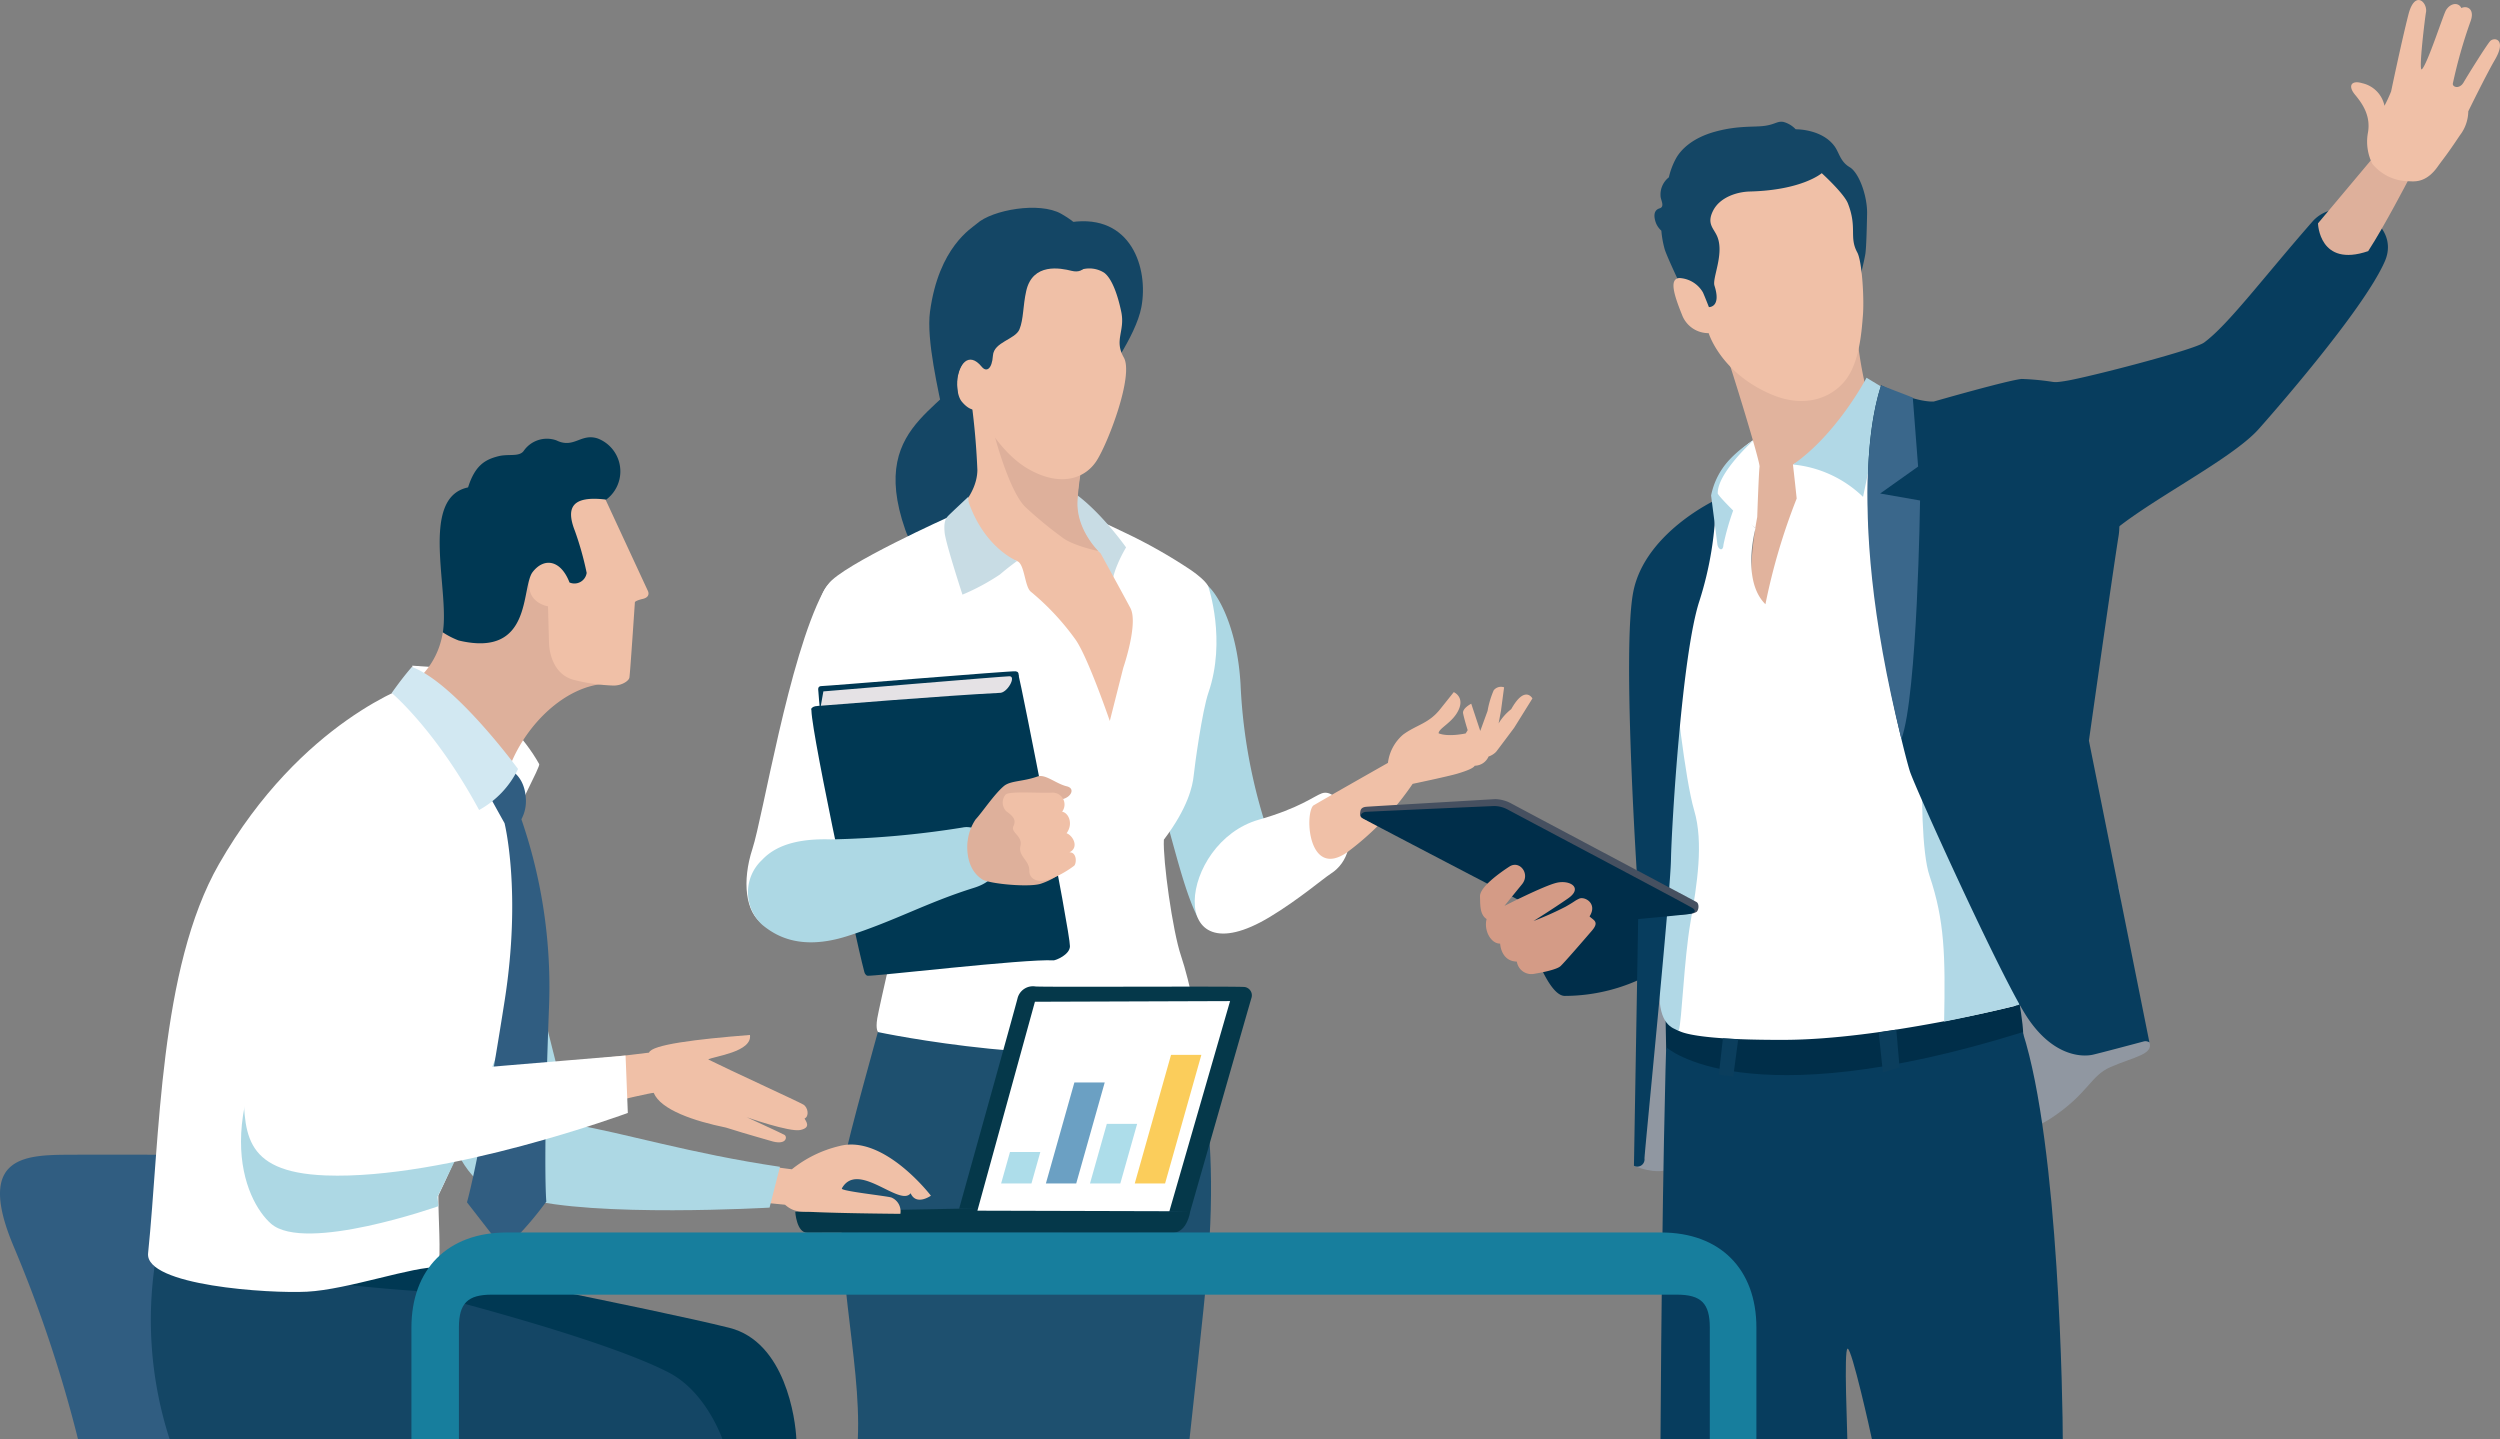 <svg xmlns="http://www.w3.org/2000/svg" xmlns:xlink="http://www.w3.org/1999/xlink" width="376" height="216.486" viewBox="0 0 376 216.486"><rect x="0" y="0" width="376" height="216.486" fill="#808080" stroke="none"/><defs><clipPath id="a"><rect width="376" height="216.487" fill="none"/></clipPath><clipPath id="b"><path d="M548.616,320.1a13.881,13.881,0,0,0-2.624,1.892S529.7,329.308,527.631,332.2c-5.969,7.274,5.392,30.839,6.063,32.052s6.423,10.49,5.79,13.283c-.892,3.937-4.2,18.221-4.491,19.976s.139,2.081.139,2.081,28.583,6.089,48.023,1.673c.611-.956-1.2-9.382-2.474-13.128s-2.749-14.406-2.586-17.488c3.64-4.811,4.328-8.086,4.483-9.623s1.273-9.73,2.223-12.5c2.707-7.882.014-15.83.014-15.83s-.031-.767-2.63-2.583a77.38,77.38,0,0,0-9.956-5.642c-1.135-.542-4.719-2.262-5.9-2.738-2.941-1.182-4.34-2.628-7.028-2.853-.721-.061-1.421-.087-2.1-.087a32.6,32.6,0,0,0-8.585,1.3" transform="translate(-525.903 -318.8)" fill="none"/></clipPath><linearGradient id="c" x1="-1.016" y1="1.413" x2="-1.014" y2="1.413" gradientUnits="objectBoundingBox"><stop offset="0" stop-color="#9ed1e2"/><stop offset="1" stop-color="#fff"/></linearGradient><clipPath id="d"><path d="M492.066,375.232c-5.184,9.869-9.04,33.734-10.631,38.613s-1.075,9.581,1.589,11.346c2.2,1.454,6.066.644,10.345-2.589,5.652-12.563,10.6-28.848,8.232-37.472-1.782-6.494-4.759-11.728-7.271-11.728-.824,0-1.6.563-2.263,1.83" transform="translate(-480.537 -373.402)" fill="none"/></clipPath><linearGradient id="e" x1="-4.63" y1="2.43" x2="-4.621" y2="2.43" xlink:href="#c"/><clipPath id="g"><path d="M135.076,431.761s-16.783,5.381-29.2,27.059c-8.981,15.686-8.888,41.337-10.659,58.53-.5,4.887,18.233,6.081,23.911,5.785,6.175-.321,16.115-3.887,19.731-3.662.434-1.93-.009-7.674.015-10.815,4.824-9.987,10.484-25.671,13.435-33.436,2.6-6.839.536-17.934-1.75-23.677-.145-.369,3.672-7.415,3.483-7.755-4.534-8.176-15.193-14.539-15.193-14.539l-3.9-.272Z" transform="translate(-95.212 -428.978)" fill="none"/></clipPath><linearGradient id="h" x1="0.035" y1="1.218" x2="0.037" y2="1.218" gradientUnits="objectBoundingBox"><stop offset="0" stop-color="#a3ccdc"/><stop offset="1" stop-color="#fff"/></linearGradient></defs><g clip-path="url(#a)"><path d="M593.9,723.227c2-18.323,2.654-24.261,3-29.94.8-13.114-.64-21.081-.64-21.081l-1.484-10.4-47.54-.569s-4.846,17.32-5.182,19.784c-2.044,15.018,2.543,29.951,1.959,42.2Z" transform="translate(-415.001 -506.744)" fill="#1e506f"/><path d="M588.43,222.852c-2.319,8.692-16.464,9.674-10.5,26.737,4.11,11.753,18.884-.4,20.5-6.1s-8.37-26.755-10-20.634" transform="translate(-441.784 -169.936)" fill="#144665"/><path d="M761.911,419.739a81.382,81.382,0,0,1-6.372-28.165c-.481-8.411-3.325-13.513-5.036-14.914a6.119,6.119,0,0,0-1.031,1.763c-1.6,3.547-8.208,25.645-6.869,28.474,1.969,4.162,3.8,14.281,6.35,19.45s15.544-.814,12.958-6.608" transform="translate(-568.96 -288.654)" fill="#add8e4"/><path d="M788.181,510.35c-1.186.417-3.336,2.221-9.494,3.973-12.05,3.428-14.221,24.207,1.666,14.623,4.312-2.6,8.059-5.8,9.121-6.476,5.628-3.578,1.837-13.219-1.293-12.119" transform="translate(-589.358 -391.042)" fill="#fff"/><path d="M843.376,459.958c1.616-.967,11.257-6.434,11.257-6.434a6.658,6.658,0,0,1,2.277-4.247c2-1.477,3.826-1.64,5.554-3.8,1.005-1.255,2.068-2.593,2.068-2.593s1.653.69.721,2.692c-.887,1.905-2.986,2.726-3,3.5,1.456.6,4.078.018,4.078.018l.294-.492s-.506-1.6-.686-2.517c-.151-.773,1.222-1.458,1.222-1.458l1.358,4.095,1.1-3.015a13.284,13.284,0,0,1,.924-3.1,1.4,1.4,0,0,1,1.559-.445l-.469,3.53-.357,1.9a7.749,7.749,0,0,1,1.9-2.148c2.065-3.688,3.189-1.612,3.189-1.612l-2.758,4.428s-2.363,3.162-2.712,3.607a2.816,2.816,0,0,1-1.129.7,2.3,2.3,0,0,1-2.079,1.385c-.2.365-1.143.75-2.567,1.179s-6.771,1.547-6.771,1.547a42.513,42.513,0,0,1-9.861,10.3c-5.758,4-6.417-5.526-5.107-7.019" transform="translate(-645.887 -338.787)" fill="#f0c0a7"/></g><g transform="translate(122.853 74.44)"><g clip-path="url(#b)"><rect width="100.042" height="108.028" transform="matrix(0.871, -0.491, 0.491, 0.871, -41.425, 20.977)" fill="url(#c)"/></g></g><g transform="translate(112.269 87.217)"><g clip-path="url(#d)"><rect width="24.122" height="53.244" transform="translate(-0.692 0)" fill="url(#e)"/></g></g><g clip-path="url(#a)"><path d="M522.4,439.389c.914.054,30.369-5.21,31.075-5.046.426,1.5,7.756,38.591,7.739,40.832-.01,1.28-2.161,2.142-2.482,2.122-4.219-.259-27.308,2.461-27.963,2.308-.06-.014-.346-.066-.487-.6-1.506-5.7-8.717-39.666-7.881-39.617" transform="translate(-400.295 -332.857)" fill="#003853"/><path d="M523.9,434.324c.964-.012,28.426-2.305,29.162-2.221s.471.9.055,1.722c-.493.969-.585,1.7-1.055,2.108-.314.406-.9.37-1.237.374-4.45.053-27.022,1.9-27.723,1.929-.752.033-1.109-.657-.188-.873.061-.014.6-.07.67-.08,0,0-.128-1.27-.179-2.116-.057-.448-.082-.836.494-.843" transform="translate(-400.319 -331.141)" fill="#003853"/><path d="M555.225,437.811c-7.763.381-26.848,1.933-26.848,1.933l.38-2.156s26.88-2.255,27.981-2.277-.341,2.6-1.513,2.5" transform="translate(-404.923 -333.601)" fill="#e5e2e5"/><path d="M483.6,537.335c2.483-2.66,6.492-3.2,10.361-3.087a141.055,141.055,0,0,0,19.81-1.787c3.888-.825,8.905,6.822,1.725,9.064s-11.911,4.988-19.075,7.27c-7.137,2.273-10.854-.115-12.768-1.675a6.649,6.649,0,0,1-.052-9.785" transform="translate(-368.984 -408.004)" fill="#add8e4"/><path d="M622.706,509.353a7.278,7.278,0,0,1,1.206-3.315c.926-.967,2.734-3.711,4.216-4.98,1.008-.864,2.851-.664,5.085-1.463,1.174-.42,2.771,1.088,4.4,1.475,1.358.322.625,1.72-.78,1.961a29.96,29.96,0,0,1-3.608-.146c-1.987-.173-.88.726-.88.726s6.552,8.342,5.2,9.892a10.811,10.811,0,0,1-3.682,2.166c-1.613.672-7.883.077-8.935-.585-2.813-1.771-2.229-5.732-2.229-5.732" transform="translate(-477.174 -382.81)" fill="#deb09b"/><path d="M655.483,519.125c1.487-.725.573-2.5-.421-2.875,1.054-1.453.283-3.085-.674-3.239a1.79,1.79,0,0,0-1.588-2.862c-2.037.085-6.3-.255-6.895.278a1.852,1.852,0,0,0,.082,2.511c1.014.753,1.538,1.239,1.082,2.246s1.408,1.418,1.05,2.987,1.344,2.1,1.334,3.7,1.846,1.9,3.393,1.172a14.562,14.562,0,0,0,3.372-1.919c.381-.442.365-2.041-.735-2" transform="translate(-494.646 -390.931)" fill="#f0c0a7"/><path d="M684.531,322.094a20.45,20.45,0,0,0-1.367,2.756,11.822,11.822,0,0,0-.814,3.083s-9.963-11.671-10.105-13.237,2.186-2.078,2.9-1.733c4.487,2.179,9.391,9.131,9.391,9.131" transform="translate(-515.172 -239.761)" fill="#c8dce4"/><path d="M638.02,301.178s-3.347-9.765-5.2-12.3a38.054,38.054,0,0,0-6.7-7.159c-.925-.793-.906-4.212-2.05-4.583-3.329-1.079-6.789-2.162-8.177-4.21s-1.146-2.977-1.146-2.977,3.286-2.8,3.357-6.469a109.576,109.576,0,0,0-1.139-11.973l18.789,1.387s-2.465,10.716-2.666,15.255,3.559,7.836,3.559,7.836,3.238,5.888,4.469,8.207-1.069,8.987-1.069,8.987Z" transform="translate(-471.105 -192.744)" fill="#f0c0a7"/><path d="M650,281.792a60.384,60.384,0,0,1-5.306-4.379c-2.51-2.324-4.765-11.06-4.765-11.06l14.741-3.95s-2.016,9.876-2.2,14.112,3.113,7.45,3.113,7.45-3.987-.81-5.579-2.173" transform="translate(-490.413 -201.094)" fill="#deb09b"/><path d="M630.691,163.469s4.884-6.5,5.718-10.979c1.093-5.871-1.552-14.043-10.543-12.772-3.778-2.964-13.873,1.14-16.566,6.635-2.474,5.049-3.557,10.782-2.4,14.46,1.7,5.416,23.8,2.655,23.8,2.655" transform="translate(-464.742 -106.313)" fill="#144665"/><path d="M619.242,192.361s2.875,6.353,7.69,9.059c4.791,2.693,8.469,1.394,10.191-1.317,1.768-2.781,5.591-12.838,4.076-15.5-1.5-2.643.221-3.952-.383-6.867-.515-2.488-1.372-4.969-2.553-5.873a4.149,4.149,0,0,0-3.641-.416c-8.121-3.139-13.758,4.761-14.346,6.93-.673,2.48.125,7.7-.751,6.958-1.412-1.192-2.212-.77-3,.983-.539,1.2-.61,3.836.33,4.947,1.421,1.678,2.382,1.1,2.382,1.1" transform="translate(-472.177 -130.831)" fill="#f0c0a7"/><path d="M619.587,143.233c-1.664-.419-5.872-1.256-6.831,3.043-.506,2.266-.384,4.2-1.01,5.744s-3.855,1.895-3.993,3.953-.981,2.547-1.685,1.686c-1.958-2.4-3.512-.385-3.7,2.273-.167,2.373,1.494,7.9,1.941,10.336-1.379,2.175-3.457-2.594-3.844-4.508-.917-4.525-2.748-12.147-2.178-16.38,1.317-9.776,6.316-12.587,7.043-13.244,2.3-2.076,9.431-3.355,12.712-1.474,2.4,1.375,3.25,2.418,3.694,4.148.765,2.978.01,4.965-2.15,4.422" transform="translate(-458.416 -102.498)" fill="#144665"/><path d="M618.836,329.331s-1.441,1.041-2.567,2.022a33.155,33.155,0,0,1-5.654,3.044s-2.54-7.775-2.682-9.341.128-2.095.563-2.538,3.036-2.872,3.036-2.872a2.312,2.312,0,0,0,.157,1.241c2.5,6.666,7.146,8.445,7.146,8.445" transform="translate(-465.861 -244.962)" fill="#c8dce4"/><path d="M1067.559,344.942s16.571,7.615,51.243-2.1c4.841-32.776,7.773-70.355,8.894-69.766s-27.228-22.007-27.228-22.007l-26.257,18.989s-7.256,18.963-5,31.106.992,22.082-2.145,37.578C1066.224,342.919,1067.559,344.942,1067.559,344.942Z" transform="translate(-817.536 -192.409)" fill="none" stroke="#231f20" stroke-miterlimit="10" stroke-width="1"/><path d="M1109.921,293.414l-6.53-4.631s-.416-2.759,3.342-6.67c3.418-3.557,5.425-3.14,5.425-3.14l-1.234,5.042Z" transform="translate(-845.576 -213.78)" fill="#fff"/><path d="M1128.848,205.274a60.949,60.949,0,0,0,1.74,11.306c1.36,4.579-10.453,30.932-13.81,32.518-6.077,2.871-2.752-14.024-2.752-14.024s.238-6.855.352-7.561-4.261-14.932-5.513-18.476,19.984-3.763,19.984-3.763" transform="translate(-849.74 -157.312)" fill="#e1b39d"/><path d="M1124.761,401.12s1.873,15.9,4.554,23.225c.641,1.8-2.247,2.156-5.83,3.7-3.031,1.308-3.343,3.953-8.806,7.605-12.69,8.485-55.362,6.786-57.52,7.736s-5.36-.472-5.36-.472l7.013-93.772Z" transform="translate(-806.049 -267.569)" fill="#9097a1"/><path d="M1124.268,624.487s1.895,8.569,1.471,10.765-39.407,13.965-41.565,14.916-12.082-13.817-12.082-13.817l-.129-6.8Z" transform="translate(-821.502 -478.577)" fill="#002e49"/><path d="M1083.05,271.992s-2.185,7.827,1.486,11.437a93.067,93.067,0,0,1,4.7-15.9c-.364-3.458-.564-5.114-.564-5.114a47.62,47.62,0,0,0,6.762-3.859c2.52-1.883,5.243-7.3,5.243-7.3l2.8,9.636,20.906,46.511-2.233,36.42s-20.1,5.074-34.727,5.126c-15.574.056-16.219-1.6-16.219-1.6a17.94,17.94,0,0,1-1.94-13.495c1.956-7.663,4.387-15.453,1.927-29.831-1.9-11.127,6.167-37.449,6.167-37.449Z" transform="translate(-819.015 -192.553)" fill="#fff"/><path d="M1069.724,666.656s-.608,18.291-.852,58.984h28.1c.028-.612-.559-13.616.041-13.645.646-.031,3.478,12.713,3.661,13.645,7.644.009,28.7,0,28.7,0,0-4.752-.527-44.2-6.031-61.25-41.889,13.09-53.616,2.265-53.616,2.265" transform="translate(-819.133 -509.158)" fill="#073d5e"/><path d="M998.3,592.857a27.144,27.144,0,0,1-12.987,3.326c-3.224-.084-6.651-12.99-6.651-12.99l20.406-.7Z" transform="translate(-749.999 -446.398)" fill="#002e4a"/><path d="M1070.506,440.837s1.452,14.083,2.88,18.9.432,11.111-.555,16.763-1.3,14.892-1.77,16.373c-.968-.443-3.011-.891-2.912-6.04.192-9.956,2.357-46,2.357-46" transform="translate(-818.576 -337.837)" fill="#b1d8e6"/><path d="M1238.329,459.23c-2.284-6.761-.617-36.129.811-31.31s14.9,23.445,13.916,29.1-.77,20.141-1.238,21.623c-3.073.8-6.7,1.6-11.287,2.54.192-9.956.081-15.19-2.2-21.951" transform="translate(-948.134 -327.53)" fill="#b1d8e6"/><path d="M1154.18,256.211a17.531,17.531,0,0,1,10.53,4.866l3.371-16.2-2.845-1.722s-4.42,8.467-11.055,13.053" transform="translate(-884.509 -186.345)" fill="#b1d8e6"/><path d="M1049.385,421.932l.686-40.071s-2.6-37.651-.749-46.427,12.381-13.647,12.381-13.647a51.951,51.951,0,0,1-2.483,15.237c-2.6,7.948-4.165,33.521-4.268,38.9s-3.9,43.16-3.982,44.9a1.087,1.087,0,0,1-1.584,1.11" transform="translate(-803.64 -246.602)" fill="#073d5e"/><path d="M1232.081,244.7a38.059,38.059,0,0,0-6.611-.8c-1.907.145-13.228,3.394-13.228,3.394s-2.586.27-7.916-2.443c-6.06,18.784,3.438,55.424,4.341,58.125s13.613,30.711,17.509,36.75,8.333,6.193,10.015,5.8c1.323-.309,5.773-1.495,7.613-1.987a1.064,1.064,0,0,1,.868.146l-9.1-45.383s3.262-23.116,4.413-30.5c1.519-7.844-7.9-23.1-7.9-23.1" transform="translate(-921.399 -186.905)" fill="#073d5e"/><path d="M1102.382,299.173c-.1-.789-.944-7.321-.944-7.321a11.029,11.029,0,0,1,2.581-5.186,16.508,16.508,0,0,1,3.764-3.079s-5.341,4.807-5.345,7.892c-.173.171,2.32,2.633,2.32,2.633a38.6,38.6,0,0,0-1.465,5.167c-.053,1.079-.812.683-.912-.105" transform="translate(-844.09 -217.327)" fill="#b1d8e6"/><path d="M907.548,532.593s-31.34-15.141-31.878-15.484c-.269-.172-.2-.571-.142-.916.1-.568.644-.627.923-.653.557-.052,18.7-1.108,19.317-1.147a5.294,5.294,0,0,1,2.375.614c.616.347,27.405,14.559,27.932,14.86.412.236.381,1.119.028,1.475a2.141,2.141,0,0,1-.9.293c-.959.191-17.655.957-17.655.957" transform="translate(-670.922 -394.204)" fill="#465060"/><path d="M1069.914,105.117s-3.02-6.263-3.416-7.59a14.977,14.977,0,0,1-.5-2.783,3.175,3.175,0,0,1-.8-1.126c-.169-.451-.643-1.881.537-2.234.839-.251.151-1.27.145-1.829a3.287,3.287,0,0,1,1.248-2.837,11.053,11.053,0,0,1,1.092-2.88c.724-1.287,2.438-3.056,5.913-4,3.442-.937,5.788-.636,7.414-.864s1.882-.758,2.842-.582a3.933,3.933,0,0,1,1.812,1.1s3.939-.084,5.86,2.572c.7.972.844,2.289,2.264,3.127s2.667,4.374,2.617,6.987-.127,5.053-.249,5.97-.984,4.412-.984,4.412l-22.224,4.762Z" transform="translate(-816.131 -60.047)" fill="#144665"/><path d="M907.058,536.807s-30.309-15.791-30.847-16.134-.087-.9.47-.949,18.727-.86,19.379-.88a4.41,4.41,0,0,1,2.066.565c.617.347,27.314,14.468,27.773,14.807s.469.67-.49.86-18.35,1.73-18.35,1.73" transform="translate(-671.302 -397.617)" fill="#002e4a"/><path d="M1082.51,135.52a4.236,4.236,0,0,1-4-2.745c-1.166-2.9-1.984-5.389-.438-5.545a4.342,4.342,0,0,1,3.585,2.174c.346.786.893,2.2.893,2.2s1.9.08.835-3.235c-.354-1.107,1.47-4.718.447-7.314-.51-1.294-1.675-1.927-.653-3.954s3.6-2.835,5.523-2.884c7.9-.2,10.819-2.758,10.819-2.758s3.344,3.036,3.935,4.552c1.438,3.691.142,5.047,1.41,7.374.707,1.3,1.052,6.818.849,9.423s-.54,7.178-2.669,9.842-6.116,4.154-10.94,2.151c-7.763-3.223-9.592-9.278-9.592-9.278" transform="translate(-825.53 -85.415)" fill="#f0c0a7"/><path d="M969.154,564.441c.5.552,1.546.761.372,2.129s-4.195,4.862-4.747,5.363-2.631.928-3.855,1.132a2.218,2.218,0,0,1-2.708-1.821c-2.425-.065-2.507-2.708-2.507-2.708-1.374.039-2.49-1.969-2.037-3.688-1.022-.683-.956-2.052-.994-3.426s2.953-3.524,4.44-4.481c1.525-.981,3.166,1.1,1.875,2.677s-2.639,3.249-2.639,3.249,5.845-2.988,7.822-3.472,4.081.727,1.732,2.354-5.179,3.39-5.179,3.39a47.516,47.516,0,0,0,4.8-2.141c1.628-.924,1.255-.836,2.065-1.219s2.815.718,1.559,2.662" transform="translate(-730.085 -426.62)" fill="#d49b86"/><path d="M1212.474,668.5l-.484-5.659-2.647.4.626,6.008Z" transform="translate(-926.783 -507.969)" fill="#0b3e5d"/><path d="M1106.417,673.83l.616-5.451,2.3.137-.749,5.62Z" transform="translate(-847.906 -512.213)" fill="#0b3e5d"/><path d="M1324.9,183.789c5.267-4.94,18.592-11.453,22.806-16.183,1.225-1.375,15.72-17.76,18.979-25.241,2.658-6.1-6.843-10.6-10.914-5.944-7.429,8.488-12.673,15.524-16.275,18.171-1.423,1.046-15.371,4.688-19.959,5.615a21.825,21.825,0,0,1-3.325.425c-1.926.057-.691,28.566,3.275,26.951s5.413-3.793,5.413-3.793" transform="translate(-1008.002 -103.073)" fill="#073d5e"/><path d="M1500.264,102.129l-8.163,9.73s.159,6.712,7.55,4.178c2.482-3.827,6.031-10.686,6.031-10.686Z" transform="translate(-1143.475 -78.267)" fill="#deb09b"/><path d="M1516.618,24.6a7.469,7.469,0,0,1-.673-4.479c.545-2.673-.828-4.572-1.926-5.894s-.533-2.205,1.086-1.715a4.391,4.391,0,0,1,3.357,3.4,22.416,22.416,0,0,0,1-2.166s1.574-7.532,2.6-11.552c.981-3.837,2.957-1.758,2.633-.286-.1.47-1.171,9.07-.6,8.506.855-.84,3.217-8.231,3.624-8.892.653-1.06,1.855-1.239,2.309-.309.85-.42,2.076.144,1.364,2.035a73.686,73.686,0,0,0-2.653,9.343c-.033.547,1.022.847,1.635-.215s3.378-5.5,3.968-6.175,2.566-.359.724,2.8c-1.284,2.2-4,7.742-4,7.742a6.037,6.037,0,0,1-1.262,3.608c-2.1,3.151-2.419,3.418-3.356,4.734-1.809,2.542-3.636,2.183-4.367,2.174a7.143,7.143,0,0,1-5.469-2.651" transform="translate(-1159.837 0)" fill="#f0c0a7"/><path d="M1207.236,301.25c2.415-6.6,2.8-35.867,2.8-35.867l-6-1.051,5.707-4.053-.8-10.375-4.755-1.836s-6.258,16.018,3.042,53.182" transform="translate(-921.259 -190.108)" fill="#3a678b"/><path d="M617.391,668.405s8.577-30.708,8.8-31.7a2.39,2.39,0,0,1,2.686-1.726c1.734.118,30.74-.062,31.49.085a1.269,1.269,0,0,1,1,1.609c-.23.728-9.242,32.227-9.242,32.227Z" transform="translate(-473.139 -486.614)" fill="#05384a"/><path d="M511.905,778.483l24.659-.462,34.73.507s-.431,2.938-2.462,3.112c-3.5.045-53.816-.051-55.074,0-1.658.07-1.853-3.155-1.853-3.155" transform="translate(-392.3 -596.238)" fill="#05384a"/><path d="M637.812,644.511l29.35-.1-9.126,31.6-28.876-.078Z" transform="translate(-482.159 -493.847)" fill="#fff"/><path d="M645.764,741.545h4.563l-1.334,4.732H644.43Z" transform="translate(-493.861 -568.285)" fill="#adddea"/><path d="M704.168,723.422h4.562l-2.532,8.967h-4.56Z" transform="translate(-537.702 -554.396)" fill="#adddea"/><path d="M677.531,696.772h4.563l-4.287,15.193h-4.562Z" transform="translate(-515.943 -533.973)" fill="#6ba0c3"/><path d="M735.91,679.01h4.561l-5.457,19.344h-4.561Z" transform="translate(-559.785 -520.361)" fill="#fbcd5b"/><path d="M11.74,786.07a198.412,198.412,0,0,0-9.653-28.943C-3.9,742.994,4.2,743.291,11.238,743.256c8.372-.042,20.746.047,20.746.047l4.7,42.768Z" transform="translate(0 -569.587)" fill="#305d81"/><path d="M232.686,838.168c-.118-3.047-1.672-14.678-10.088-16.782-11.44-2.86-48.965-10.16-48.965-10.16s-16.361,3.018-24.658,2.055c-.74,3.26-3.58,18.956.569,24.888Z" transform="translate(-112.913 -621.685)" fill="#003853"/><path d="M183.1,832.6c-.226-.562-2.622-7.229-8.094-10.058-10.523-5.44-38.138-12.274-38.138-12.274S111.1,808.625,98.1,803.957A58.3,58.3,0,0,0,99.948,832.6Z" transform="translate(-74.425 -616.114)" fill="#144665"/><path d="M292.744,591.367s5.221,22.914,7.734,30.938c.211,3.229-.048,5.139.15,4.9-1.1,4.967.228,8.485-10.32,5.869s-10.629-22.6-10.629-22.6Z" transform="translate(-214.332 -453.196)" fill="#add8e4"/></g><g transform="translate(22.268 100.114)"><g clip-path="url(#g)"><rect width="111.44" height="96.276" transform="translate(-38.467 75.304) rotate(-63.239)" fill="url(#h)"/></g></g><g clip-path="url(#a)"><path d="M292.923,375.484c-5.76.156-11.594,5.328-14.359,11.634-7.884-3.792-14.042-10.882-15.55-11.206a11.965,11.965,0,0,0,5.152-8.2s12.816-31.43,24.756,7.769" transform="translate(-201.561 -272.662)" fill="#deb09b"/><path d="M159.643,651.333c5.1,4.463,25.176-2.632,25.176-2.632l-.137-1.419c1.236-2.518,5.266-10.8,5.919-12.484-.9-1.594-20.285,5.675-18.678-2.772,2.873-15.1.95-28.243-5.779-19.417-16.78,22.011-10.423,35.291-6.5,38.724" transform="translate(-118.883 -467.29)" fill="#add8e4"/><path d="M343.276,336.325a27.659,27.659,0,0,1-5.688-.8c-3.956-.879-3.938-5.637-3.938-5.637l-.151-5.479s-3.69-.533-2.655-4.554c.765-2.976-5.491-1.924-2.3-2.788,4.717-1.279,1.636-11.66,1.636-11.66l6.437-1.087,5.275,3.479,6.639,14.317s.452.884-.764,1.172c-1.125.266-1.2.493-1.2.493s-.72,10.82-.827,11.359-1.277,1.241-2.458,1.181" transform="translate(-251.079 -233.219)" fill="#f0c0a7"/><path d="M404.814,737.006c4.449.842,16.332,2.882,21.216,3.462a18.12,18.12,0,0,1,7.147-3.493c6.7-1.783,13.765,7.464,13.765,7.464s-2.191,1.568-3.051-.366c-1.616,2.128-7.963-5.009-10.352-.717-.214.389,6.709,1.117,7.449,1.354a2.242,2.242,0,0,1,1.361,2.459s-8.984-.071-13.381-.289c-1.357-.067-2.565.167-3.961-1.078-.508-.06-16.728-1.627-21.291-1.946-5.044-.352-3.715-7.762,1.1-6.851" transform="translate(-306.934 -564.608)" fill="#f0c0a7"/><path d="M344.754,723.436c7.9,1.35,17.537,4.376,31.08,6.38-1.251,4.932-1.563,6.138-1.563,6.138s-26.449,1.525-36.914-1.408c0,0-.5-12.46,7.4-11.11" transform="translate(-258.53 -554.329)" fill="#add8e4"/><path d="M307.311,496.191s1.914.9,2.136,4.048a5.773,5.773,0,0,1-.661,3.235,77.425,77.425,0,0,1,4.157,28.181c-.927,24.458-.406,29.32-.406,29.32a51.273,51.273,0,0,1-5.539,6.41,1.392,1.392,0,0,1-1.775-.349l-4.621-5.951s1.954-6.668,5.67-30.36c2.565-16.363-.021-26.666-.021-26.666s-1.227-2.183-2.525-4.564c3.059-2.184,3.585-3.3,3.585-3.3" transform="translate(-230.368 -380.257)" fill="#305d81"/><path d="M339.207,670.677s9.254-.638,18.356-1.809c.4-1.188,6.969-2.011,15.182-2.657.378,2.569-5.458,3.206-6.281,3.682,3,1.506,13.593,6.353,14.312,6.786s.908,1.783.178,2.1c.244.461,1.006,1.366-.622,1.724s-8.067-1.917-8.067-1.917,5.037,2.313,5.653,2.641c.5.268.358,1.693-2.1.9-.711-.23-3.031-.83-6.675-1.984-4.762-.974-9.817-2.665-10.871-5.224-.524-.082-17.161,3.957-17.161,3.957Z" transform="translate(-259.952 -510.552)" fill="#f0c0a7"/><path d="M213.42,542.952S178,545.9,174.964,546.21c-.933-2.344,2.218-16.362,1.421-31.876-.494-9.6-7.013-18.775-14.5-8.442-6.8,9.386-6.377,26.643-5.967,40.567.227,7.693-.511,14.037,12.415,14.528,18.058.687,45.426-9.4,45.426-9.4Z" transform="translate(-119.334 -384.201)" fill="#fff"/><path d="M271.152,444.66a13.938,13.938,0,0,1-5.857,6.168c-6.5-12.044-13.142-17.6-13.142-17.6s1.443-2.095,3.033-3.918c6.514,2.422,15.966,15.35,15.966,15.35" transform="translate(-193.238 -329.003)" fill="#d2e8f2"/><path d="M287.294,289c1.044-3.337,2.6-4.188,4.548-4.683,1.546-.392,3.127.144,3.816-.8a4.239,4.239,0,0,1,4.913-1.587c2.649,1.3,3.666-1.111,6.205-.289a5.3,5.3,0,0,1,1.292,9.2c-5.223-.635-6.07,1.242-4.71,4.706a46.557,46.557,0,0,1,1.771,6.317,1.859,1.859,0,0,1-2.582,1.44c-1.3-3.382-3.806-3.808-5.54-1.573-1.789,2.31.063,12.955-11.123,10.3a12.405,12.405,0,0,1-2.39-1.226c1.058-6.314-3.56-20.264,3.8-21.8" transform="translate(-216.894 -215.7)" fill="#003853"/><path d="M460.117,824.475v-16.8c0-3.665-1.3-4.964-4.965-4.964H276.945c-3.666,0-4.965,1.3-4.965,4.964v16.805h-7.14V807.672c0-8.827,5.483-14.31,14.311-14.31H452.813c8.827,0,14.311,5.484,14.311,14.31v16.809Z" transform="translate(-202.961 -607.995)" fill="#177e9d"/></g></svg>